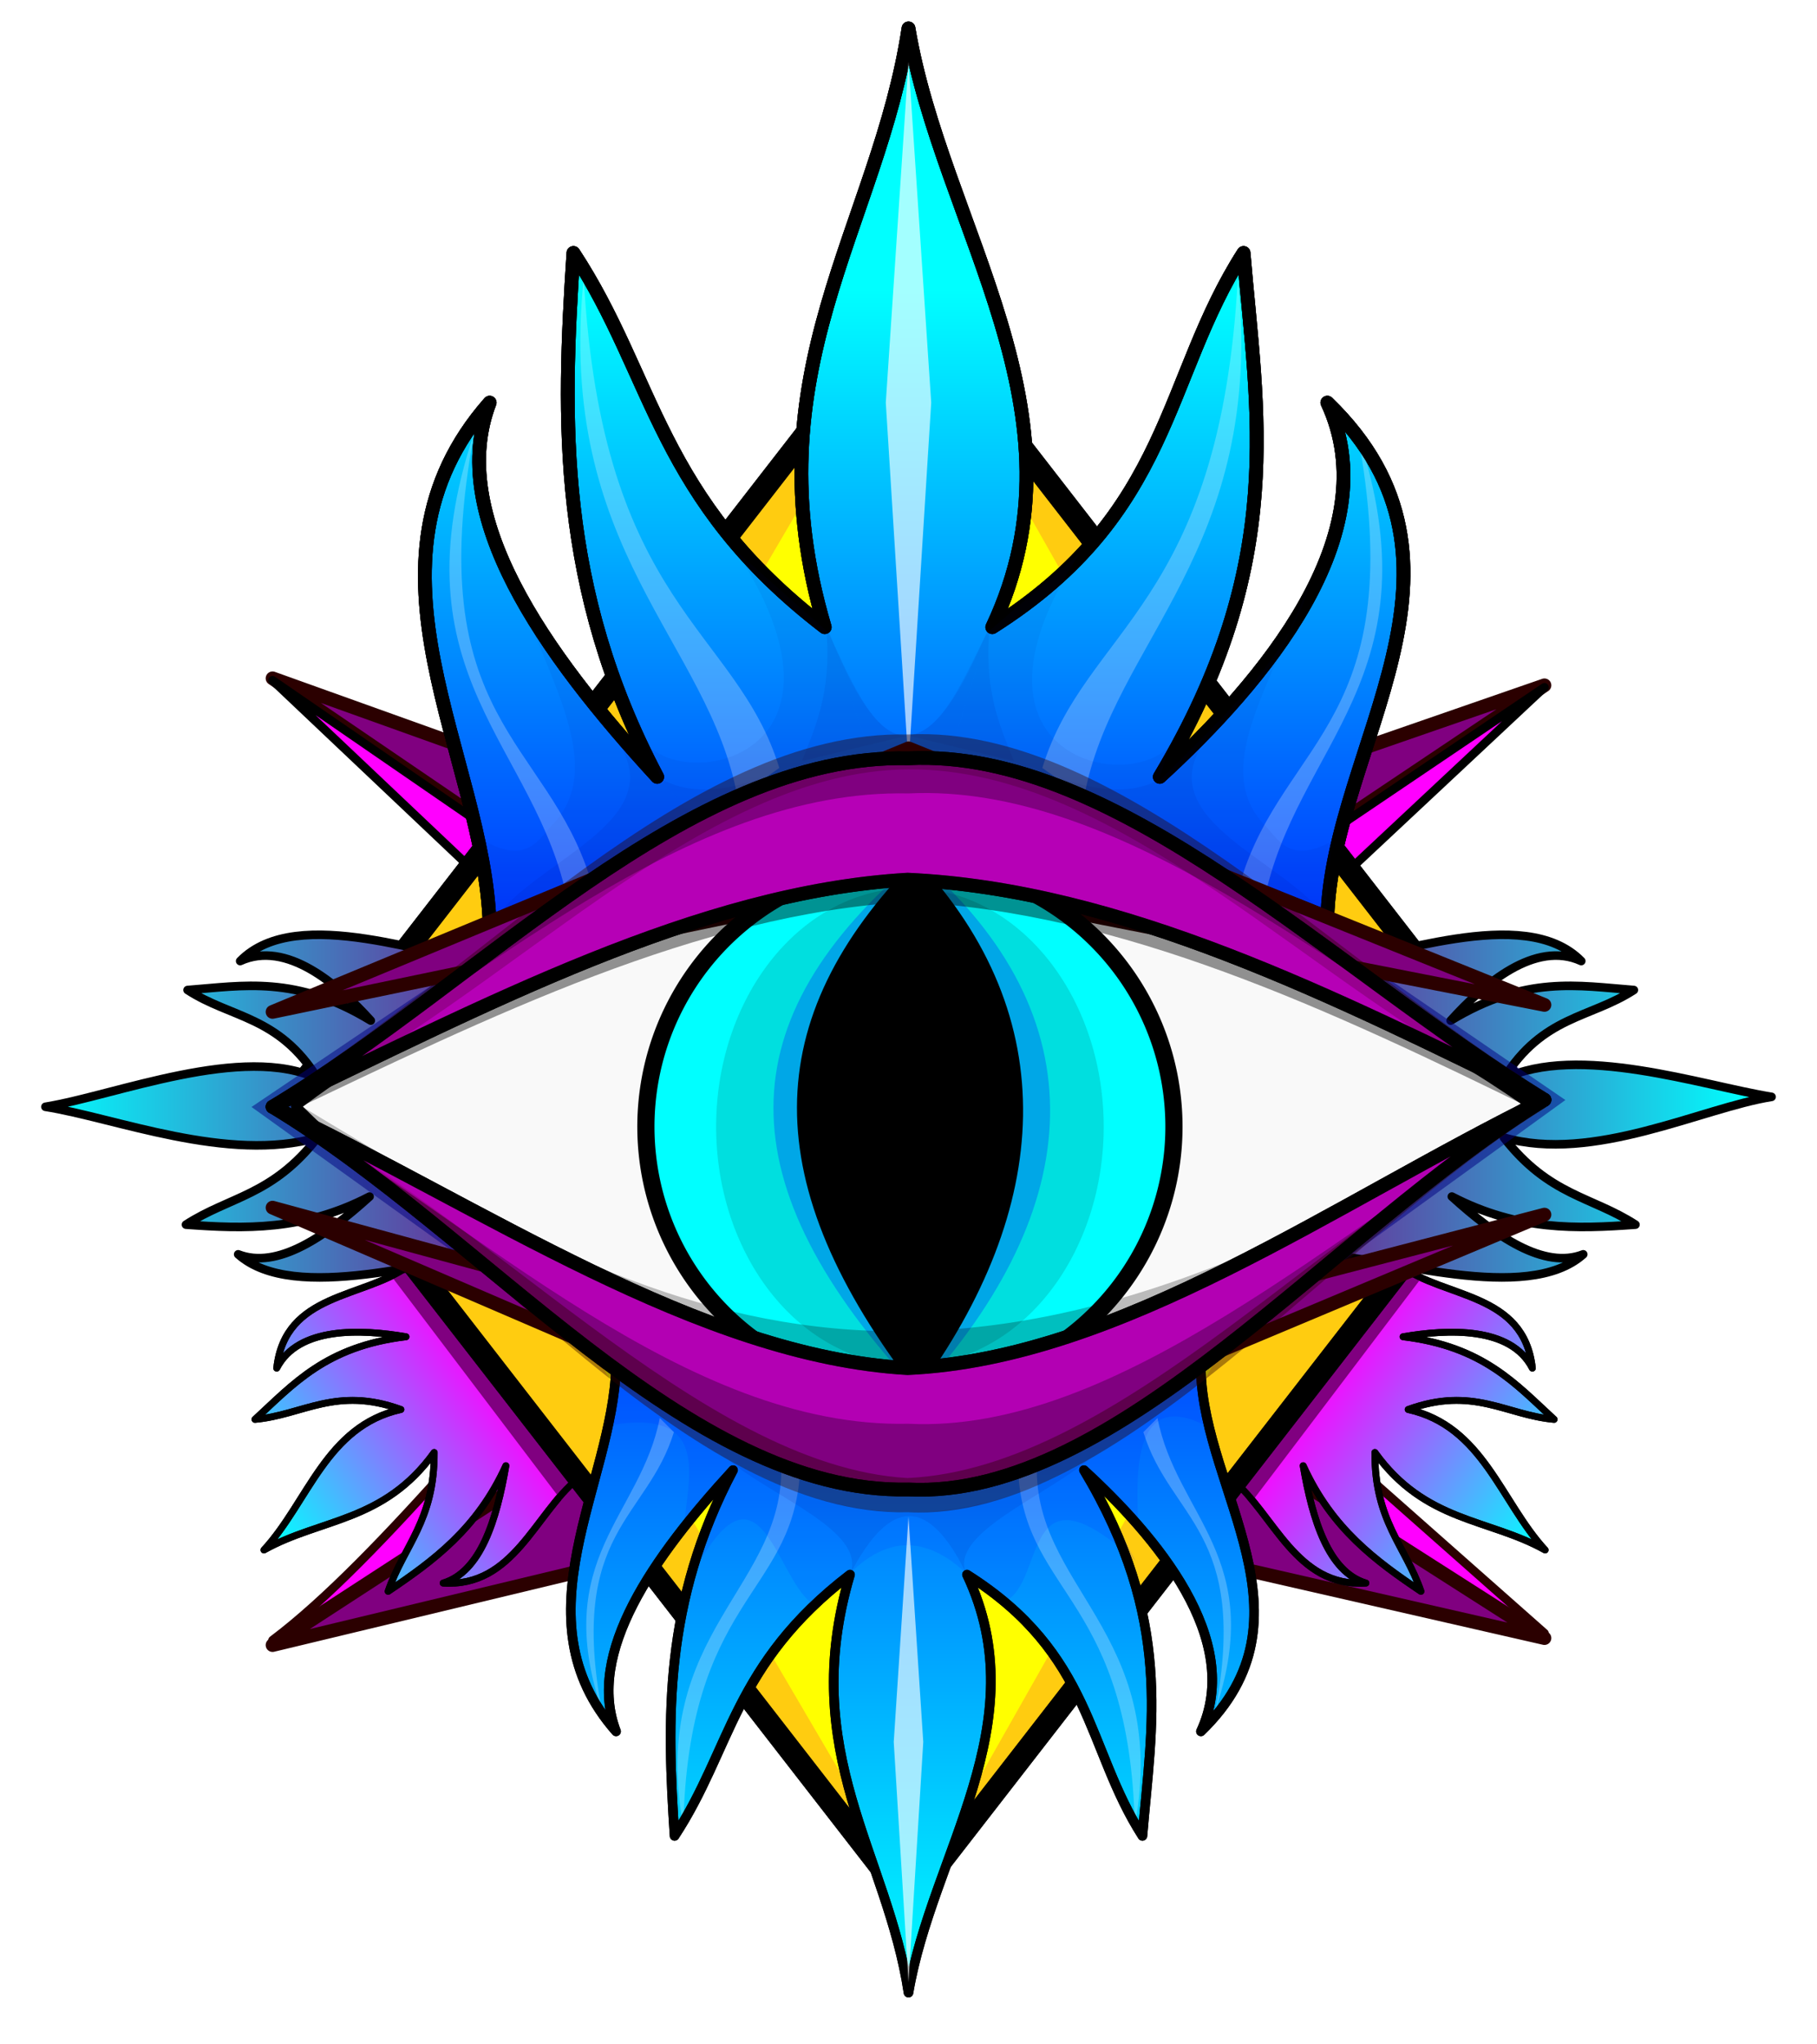 <?xml version="1.0" encoding="UTF-8" standalone="no"?>
<!-- Created with Inkscape (http://www.inkscape.org/) -->

<svg
   width="4000"
   height="4500"
   viewBox="0 0 1058.333 1190.625"
   version="1.1"
   id="svg3262"
   inkscape:version="1.2.2 (732a01da63, 2022-12-09)"
   sodipodi:docname="Clarity LOGO Final Vector.svg"
   inkscape:export-filename="Clarity Final - Shadow 3500x4000.png"
   inkscape:export-xdpi="80.18"
   inkscape:export-ydpi="80.18"
   xmlns:inkscape="http://www.inkscape.org/namespaces/inkscape"
   xmlns:sodipodi="http://sodipodi.sourceforge.net/DTD/sodipodi-0.dtd"
   xmlns:xlink="http://www.w3.org/1999/xlink"
   xmlns="http://www.w3.org/2000/svg"
   xmlns:svg="http://www.w3.org/2000/svg">
  <sodipodi:namedview
     id="namedview3264"
     pagecolor="#ffffff"
     bordercolor="#ffffff"
     borderopacity="1"
     inkscape:showpageshadow="0"
     inkscape:pageopacity="0"
     inkscape:pagecheckerboard="1"
     inkscape:deskcolor="#090909"
     inkscape:document-units="mm"
     showgrid="true"
     inkscape:zoom="0.16164153"
     inkscape:cx="1079.5493"
     inkscape:cy="2456.052"
     inkscape:window-width="1920"
     inkscape:window-height="1017"
     inkscape:window-x="-8"
     inkscape:window-y="1076"
     inkscape:window-maximized="1"
     inkscape:current-layer="layer1">
    <inkscape:grid
       type="xygrid"
       id="grid2561"
       spacingx="13.229"
       spacingy="13.229"
       visible="true"
       originx="0"
       originy="0" />
  </sodipodi:namedview>
  <defs
     id="defs3259">
    <linearGradient
       inkscape:collect="always"
       id="linearGradient23546">
      <stop
         style="stop-color:#00ffff;stop-opacity:1"
         offset="0"
         id="stop23542" />
      <stop
         style="stop-color:#0000ff;stop-opacity:1"
         offset="1"
         id="stop23544" />
    </linearGradient>
    <linearGradient
       inkscape:collect="always"
       id="linearGradient23408">
      <stop
         style="stop-color:#ff00ff;stop-opacity:1"
         offset="0"
         id="stop23404" />
      <stop
         style="stop-color:#800080;stop-opacity:1"
         offset="1"
         id="stop23406" />
    </linearGradient>
    <linearGradient
       inkscape:collect="always"
       id="linearGradient23386">
      <stop
         style="stop-color:#ff00ff;stop-opacity:1"
         offset="0"
         id="stop23382" />
      <stop
         style="stop-color:#800080;stop-opacity:1"
         offset="1"
         id="stop23384" />
    </linearGradient>
    <linearGradient
       inkscape:collect="always"
       id="linearGradient1191">
      <stop
         style="stop-color:#00ffff;stop-opacity:1;"
         offset="0"
         id="stop1187" />
      <stop
         style="stop-color:#ff00ff;stop-opacity:1"
         offset="1"
         id="stop1189" />
    </linearGradient>
    <linearGradient
       inkscape:collect="always"
       id="linearGradient1181">
      <stop
         style="stop-color:#00ffff;stop-opacity:1;"
         offset="0"
         id="stop1177" />
      <stop
         style="stop-color:#ff00ff;stop-opacity:1"
         offset="1"
         id="stop1179" />
    </linearGradient>
    <linearGradient
       inkscape:collect="always"
       id="linearGradient523">
      <stop
         style="stop-color:#00ffff;stop-opacity:1;"
         offset="0"
         id="stop519" />
      <stop
         style="stop-color:#800080;stop-opacity:1"
         offset="1"
         id="stop521" />
    </linearGradient>
    <linearGradient
       inkscape:collect="always"
       id="linearGradient445">
      <stop
         style="stop-color:#00ffff;stop-opacity:1"
         offset="0"
         id="stop441" />
      <stop
         style="stop-color:#800080;stop-opacity:1"
         offset="1"
         id="stop443" />
    </linearGradient>
    <linearGradient
       inkscape:collect="always"
       id="linearGradient10149">
      <stop
         style="stop-color:#0000ff;stop-opacity:1"
         offset="0"
         id="stop10145" />
      <stop
         style="stop-color:#00ffff;stop-opacity:1"
         offset="1"
         id="stop10147" />
    </linearGradient>
    <linearGradient
       inkscape:collect="always"
       id="linearGradient10080">
      <stop
         style="stop-color:#0000ff;stop-opacity:1;"
         offset="0"
         id="stop10076" />
      <stop
         style="stop-color:#0000ff;stop-opacity:0;"
         offset="1"
         id="stop10078" />
    </linearGradient>
    <rect
       x="1270.596"
       y="520.404"
       width="2750.705"
       height="2649.327"
       id="rect3786" />
    <linearGradient
       inkscape:collect="always"
       xlink:href="#linearGradient10080"
       id="linearGradient10074"
       x1="529.167"
       y1="666.615"
       x2="529.167"
       y2="198.438"
       gradientUnits="userSpaceOnUse" />
    <linearGradient
       inkscape:collect="always"
       xlink:href="#linearGradient10149"
       id="linearGradient10143"
       x1="529.167"
       y1="635"
       x2="529.167"
       y2="1190.625"
       gradientUnits="userSpaceOnUse" />
    <linearGradient
       inkscape:collect="always"
       xlink:href="#linearGradient445"
       id="linearGradient439"
       x1="23.96"
       y1="674.291"
       x2="330.729"
       y2="674.291"
       gradientUnits="userSpaceOnUse" />
    <linearGradient
       inkscape:collect="always"
       xlink:href="#linearGradient523"
       id="linearGradient525"
       x1="1018.646"
       y1="674.687"
       x2="714.375"
       y2="674.687"
       gradientUnits="userSpaceOnUse" />
    <linearGradient
       inkscape:collect="always"
       xlink:href="#linearGradient1181"
       id="linearGradient1183"
       x1="899.583"
       y1="926.042"
       x2="767.292"
       y2="833.437"
       gradientUnits="userSpaceOnUse" />
    <linearGradient
       inkscape:collect="always"
       xlink:href="#linearGradient1191"
       id="linearGradient1185"
       x1="158.75"
       y1="926.042"
       x2="291.042"
       y2="833.437"
       gradientUnits="userSpaceOnUse" />
    <filter
       inkscape:collect="always"
       style="color-interpolation-filters:sRGB"
       id="filter1442"
       x="-0.041"
       y="-0.036"
       width="1.083"
       height="1.073">
      <feGaussianBlur
         inkscape:collect="always"
         stdDeviation="6.208"
         id="feGaussianBlur1444" />
    </filter>
    <filter
       inkscape:collect="always"
       style="color-interpolation-filters:sRGB"
       id="filter2228"
       x="-0.123"
       y="-0.037"
       width="1.247"
       height="1.074">
      <feGaussianBlur
         inkscape:collect="always"
         stdDeviation="3.56"
         id="feGaussianBlur2230" />
    </filter>
    <linearGradient
       inkscape:collect="always"
       xlink:href="#linearGradient23386"
       id="linearGradient23388"
       x1="153.046"
       y1="932.188"
       x2="292.997"
       y2="834.795"
       gradientUnits="userSpaceOnUse" />
    <linearGradient
       inkscape:collect="always"
       xlink:href="#linearGradient23408"
       id="linearGradient23402"
       gradientUnits="userSpaceOnUse"
       x1="769.793"
       y1="834.676"
       x2="890.056"
       y2="924.283" />
    <linearGradient
       inkscape:collect="always"
       xlink:href="#linearGradient23546"
       id="linearGradient23548"
       x1="256.536"
       y1="854.64"
       x2="324.685"
       y2="805.181"
       gradientUnits="userSpaceOnUse" />
    <linearGradient
       inkscape:collect="always"
       xlink:href="#linearGradient23546"
       id="linearGradient23552"
       gradientUnits="userSpaceOnUse"
       x1="256.536"
       y1="854.64"
       x2="324.685"
       y2="805.181"
       gradientTransform="matrix(-1,0,0,1,1054.111,0)" />
    <filter
       inkscape:collect="always"
       style="color-interpolation-filters:sRGB"
       id="filter30339"
       x="-0.144"
       y="-0.089"
       width="1.288"
       height="1.178">
      <feGaussianBlur
         inkscape:collect="always"
         stdDeviation="7.122"
         id="feGaussianBlur30341" />
    </filter>
    <filter
       inkscape:collect="always"
       style="color-interpolation-filters:sRGB"
       id="filter30343"
       x="-0.117"
       y="-0.18"
       width="1.233"
       height="1.359">
      <feGaussianBlur
         inkscape:collect="always"
         stdDeviation="7.122"
         id="feGaussianBlur30345" />
    </filter>
    <filter
       inkscape:collect="always"
       style="color-interpolation-filters:sRGB"
       id="filter30347"
       x="-0.136"
       y="-0.118"
       width="1.272"
       height="1.236">
      <feGaussianBlur
         inkscape:collect="always"
         stdDeviation="7.122"
         id="feGaussianBlur30349" />
    </filter>
    <filter
       inkscape:collect="always"
       style="color-interpolation-filters:sRGB"
       id="filter30351"
       x="-0.188"
       y="-0.212"
       width="1.377"
       height="1.424">
      <feGaussianBlur
         inkscape:collect="always"
         stdDeviation="7.122"
         id="feGaussianBlur30353" />
    </filter>
    <filter
       inkscape:collect="always"
       style="color-interpolation-filters:sRGB"
       id="filter30355"
       x="-0.138"
       y="-0.118"
       width="1.277"
       height="1.236">
      <feGaussianBlur
         inkscape:collect="always"
         stdDeviation="7.122"
         id="feGaussianBlur30357" />
    </filter>
    <filter
       inkscape:collect="always"
       style="color-interpolation-filters:sRGB"
       id="filter30359"
       x="-0.144"
       y="-0.089"
       width="1.288"
       height="1.178">
      <feGaussianBlur
         inkscape:collect="always"
         stdDeviation="7.122"
         id="feGaussianBlur30361" />
    </filter>
    <filter
       inkscape:collect="always"
       style="color-interpolation-filters:sRGB"
       id="filter30363"
       x="-0.117"
       y="-0.18"
       width="1.233"
       height="1.359">
      <feGaussianBlur
         inkscape:collect="always"
         stdDeviation="7.122"
         id="feGaussianBlur30365" />
    </filter>
    <filter
       inkscape:collect="always"
       style="color-interpolation-filters:sRGB"
       id="filter30367"
       x="-0.289"
       y="-0.233"
       width="1.578"
       height="1.466">
      <feGaussianBlur
         inkscape:collect="always"
         stdDeviation="7.122"
         id="feGaussianBlur30369" />
    </filter>
    <filter
       inkscape:collect="always"
       style="color-interpolation-filters:sRGB"
       id="filter30371"
       x="-0.289"
       y="-0.233"
       width="1.578"
       height="1.466">
      <feGaussianBlur
         inkscape:collect="always"
         stdDeviation="7.122"
         id="feGaussianBlur30373" />
    </filter>
    <filter
       inkscape:collect="always"
       style="color-interpolation-filters:sRGB"
       id="filter30399"
       x="-0.009"
       y="-0.036"
       width="1.018"
       height="1.072">
      <feGaussianBlur
         inkscape:collect="always"
         stdDeviation="2.309"
         id="feGaussianBlur30401" />
    </filter>
    <filter
       inkscape:collect="always"
       style="color-interpolation-filters:sRGB"
       id="filter30403"
       x="-0.009"
       y="-0.035"
       width="1.018"
       height="1.07">
      <feGaussianBlur
         inkscape:collect="always"
         stdDeviation="2.334"
         id="feGaussianBlur30405" />
    </filter>
    <filter
       inkscape:collect="always"
       style="color-interpolation-filters:sRGB"
       id="filter30570"
       x="-0.01"
       y="-0.05"
       width="1.019"
       height="1.099">
      <feGaussianBlur
         inkscape:collect="always"
         stdDeviation="2.566"
         id="feGaussianBlur30572" />
    </filter>
    <filter
       inkscape:collect="always"
       style="color-interpolation-filters:sRGB"
       id="filter30578"
       x="-0.058"
       y="-0.047"
       width="1.116"
       height="1.094">
      <feGaussianBlur
         inkscape:collect="always"
         stdDeviation="5.036"
         id="feGaussianBlur30580" />
    </filter>
    <filter
       inkscape:collect="always"
       style="color-interpolation-filters:sRGB"
       id="filter30751"
       x="-0.032"
       y="-0.112"
       width="1.064"
       height="1.225">
      <feGaussianBlur
         inkscape:collect="always"
         stdDeviation="9.587"
         id="feGaussianBlur30753" />
    </filter>
    <filter
       inkscape:collect="always"
       style="color-interpolation-filters:sRGB"
       id="filter30755"
       x="-0.06"
       y="-0.191"
       width="1.12"
       height="1.381">
      <feGaussianBlur
         inkscape:collect="always"
         stdDeviation="4.895"
         id="feGaussianBlur30757" />
    </filter>
    <filter
       inkscape:collect="always"
       style="color-interpolation-filters:sRGB"
       id="filter30759"
       x="-0.037"
       y="-0.088"
       width="1.074"
       height="1.175">
      <feGaussianBlur
         inkscape:collect="always"
         stdDeviation="4.895"
         id="feGaussianBlur30761" />
    </filter>
    <filter
       inkscape:collect="always"
       style="color-interpolation-filters:sRGB"
       id="filter30938"
       x="-0.033"
       y="-0.104"
       width="1.066"
       height="1.207">
      <feGaussianBlur
         inkscape:collect="always"
         stdDeviation="9.819"
         id="feGaussianBlur30940" />
    </filter>
    <filter
       inkscape:collect="always"
       style="color-interpolation-filters:sRGB"
       id="filter30942"
       x="-0.049"
       y="-0.039"
       width="1.097"
       height="1.079">
      <feGaussianBlur
         inkscape:collect="always"
         stdDeviation="1.841"
         id="feGaussianBlur30944" />
    </filter>
    <filter
       inkscape:collect="always"
       style="color-interpolation-filters:sRGB"
       id="filter30946"
       x="-0.049"
       y="-0.039"
       width="1.097"
       height="1.079">
      <feGaussianBlur
         inkscape:collect="always"
         stdDeviation="1.841"
         id="feGaussianBlur30948" />
    </filter>
    <filter
       inkscape:collect="always"
       style="color-interpolation-filters:sRGB"
       id="filter31857"
       x="-0.12"
       y="-0.062"
       width="1.239"
       height="1.124">
      <feGaussianBlur
         inkscape:collect="always"
         stdDeviation="7.621"
         id="feGaussianBlur31859" />
    </filter>
    <filter
       inkscape:collect="always"
       style="color-interpolation-filters:sRGB"
       id="filter9765"
       x="-0.014"
       y="-0.063"
       width="1.028"
       height="1.126">
      <feGaussianBlur
         inkscape:collect="always"
         stdDeviation="3.665"
         id="feGaussianBlur9767" />
    </filter>
  </defs>
  <g
     inkscape:label="Layer 1"
     inkscape:groupmode="layer"
     id="layer1"
     transform="translate(0,-30.093)">
    <g
       id="g4053"
       inkscape:label="Main Eye Parts">
      <path
         style="display:inline;fill:#ff00ff;stroke:#2b0000;stroke-width:5;stroke-linecap:round;stroke-linejoin:round;stroke-dasharray:none"
         d="M 158.75,985.314 C 282.222,892.533 500.828,556.242 529.167,653.729 L 899.583,981.238 528.657,887.719 Z"
         id="path29631"
         sodipodi:nodetypes="ccccc"
         inkscape:label="TRIANGLE BOT 2" />
      <path
         style="display:inline;fill:#800080;stroke:#2b0000;stroke-width:8;stroke-linecap:round;stroke-linejoin:round;stroke-dasharray:none"
         d="M 158.75,425.145 529.167,677.412 899.583,429.221 528.657,557.767 Z"
         id="path8553"
         sodipodi:nodetypes="ccccc"
         inkscape:label="BrowBottom_BG" />
      <path
         style="display:inline;fill:#ff00ff;stroke:#000000;stroke-width:5;stroke-linecap:round;stroke-linejoin:round;stroke-dasharray:none"
         d="M 158.75,426.31 529.167,777.048 899.583,430.385 528.657,680.904 Z"
         id="path29628"
         sodipodi:nodetypes="ccccc"
         inkscape:label="TRIANGLE TOP 2" />
      <path
         style="display:inline;fill:#800080;stroke:#2b0000;stroke-width:8;stroke-linecap:round;stroke-linejoin:round;stroke-dasharray:none"
         d="M 158.75,988.176 529.167,747.481 899.583,984.101 528.657,899.293 Z"
         id="path8555"
         sodipodi:nodetypes="ccccc"
         inkscape:label="BrowTop_BG" />
      <g
         id="g23265"
         inkscape:label="LittleFlames">
        <path
           style="display:inline;fill:url(#linearGradient1183);fill-opacity:1;stroke:#000000;stroke-width:4;stroke-linecap:round;stroke-linejoin:round;stroke-dasharray:none"
           d="m 795.584,952.069 c -21.735,-6.539 -31.122,-36.598 -36.525,-68.346 16.676,36.764 42.37,55.481 68.586,73.153 -9.147,-26.664 -27.025,-40.943 -26.829,-80.863 29.378,40.815 66.036,38.277 99.161,56.782 -25.851,-28.038 -36.185,-72.174 -79.77,-81.816 37.857,-13.753 57.014,3.271 85.003,5.76 -22.154,-20.307 -41.111,-42.515 -87.978,-48.119 26.013,-4.463 62.741,-6.134 75.307,18.277 -4.857,-44.113 -50.653,-40.493 -76.952,-59.606 l -98.064,124.313 c 24.58,20.2 37.17,63.066 78.06,60.464 z"
           id="path6839"
           sodipodi:nodetypes="cccccccccccc"
           inkscape:label="LilFlameR" />
        <path
           style="display:none;opacity:0.5;fill:url(#linearGradient23402);fill-opacity:1;stroke:none;stroke-width:4;stroke-linecap:round;stroke-linejoin:round;stroke-dasharray:none"
           d="m 795.584,952.069 c -21.735,-6.539 -31.122,-36.598 -36.525,-68.346 16.676,36.764 42.37,55.481 68.586,73.153 -9.147,-26.664 -27.025,-40.943 -26.829,-80.863 29.378,40.815 66.036,38.277 99.161,56.782 -25.851,-28.038 -36.185,-72.174 -79.77,-81.816 37.857,-13.753 57.014,3.271 85.003,5.76 -22.154,-20.307 -41.111,-42.515 -87.978,-48.119 26.013,-4.463 62.741,-6.134 75.307,18.277 -4.857,-44.113 -50.653,-40.493 -76.952,-59.606 l -98.064,124.313 c 24.58,20.2 37.17,63.066 78.06,60.464 z"
           id="path23390"
           sodipodi:nodetypes="cccccccccccc"
           inkscape:label="LilFlameR Dark" />
        <path
           style="display:inline;fill:url(#linearGradient1185);fill-opacity:1;stroke:#000000;stroke-width:4;stroke-linecap:round;stroke-linejoin:round;stroke-dasharray:none"
           d="m 258.129,952.069 c 21.735,-6.539 31.122,-36.598 36.525,-68.346 -16.676,36.764 -42.37,55.481 -68.586,73.153 9.147,-26.664 27.025,-40.943 26.829,-80.863 -29.378,40.815 -66.036,38.277 -99.161,56.782 25.851,-28.038 36.185,-72.174 79.77,-81.816 -37.857,-13.753 -57.014,3.271 -85.003,5.76 22.154,-20.307 41.111,-42.515 87.978,-48.119 -26.013,-4.463 -62.741,-6.134 -75.307,18.277 4.857,-44.113 50.653,-40.493 76.952,-59.606 l 98.064,124.313 c -24.58,20.2 -37.17,63.066 -78.06,60.464 z"
           id="path6787"
           sodipodi:nodetypes="cccccccccccc"
           inkscape:label="LilFlameL" />
        <path
           style="display:none;opacity:0.5;fill:url(#linearGradient23388);fill-opacity:1;stroke:none;stroke-width:4;stroke-linecap:round;stroke-linejoin:round;stroke-dasharray:none"
           d="m 258.129,952.069 c 21.735,-6.539 31.122,-36.598 36.525,-68.346 -16.676,36.764 -42.37,55.481 -68.586,73.153 9.147,-26.664 27.025,-40.943 26.829,-80.863 -29.378,40.815 -66.036,38.277 -99.161,56.782 25.851,-28.038 36.185,-72.174 79.77,-81.816 -37.857,-13.753 -57.014,3.271 -85.003,5.76 22.154,-20.307 41.111,-42.515 87.978,-48.119 -26.013,-4.463 -62.741,-6.134 -75.307,18.277 4.857,-44.113 50.653,-40.493 76.952,-59.606 l 98.064,124.313 c -24.58,20.2 -37.17,63.066 -78.06,60.464 z"
           id="path23325"
           sodipodi:nodetypes="cccccccccccc"
           inkscape:label="LilFlameL Dark" />
        <path
           style="display:none;opacity:0.278;fill:url(#linearGradient23548);fill-opacity:1;stroke:none;stroke-width:4;stroke-linecap:round;stroke-linejoin:round;stroke-dasharray:none"
           d="m 258.129,952.069 c 21.735,-6.539 31.122,-36.598 36.525,-68.346 -16.676,36.764 -42.37,55.481 -68.586,73.153 9.147,-26.664 27.025,-40.943 26.829,-80.863 -29.378,40.815 -66.036,38.277 -99.161,56.782 25.851,-28.038 36.185,-72.174 79.77,-81.816 -37.857,-13.753 -57.014,3.271 -85.003,5.76 22.154,-20.307 41.111,-42.515 87.978,-48.119 -26.013,-4.463 -62.741,-6.134 -75.307,18.277 4.857,-44.113 50.653,-40.493 76.952,-59.606 l 98.064,124.313 c -24.58,20.2 -37.17,63.066 -78.06,60.464 z"
           id="path23539"
           sodipodi:nodetypes="cccccccccccc"
           inkscape:label="LilFlameL LightBlue" />
        <path
           style="display:none;opacity:0.278;fill:url(#linearGradient23552);fill-opacity:1;stroke:none;stroke-width:4;stroke-linecap:round;stroke-linejoin:round;stroke-dasharray:none"
           d="m 795.982,952.069 c -21.735,-6.539 -31.122,-36.598 -36.525,-68.346 16.676,36.764 42.37,55.481 68.586,73.153 -9.147,-26.664 -27.025,-40.943 -26.829,-80.863 29.378,40.815 66.036,38.277 99.161,56.782 -25.851,-28.038 -36.185,-72.174 -79.77,-81.816 37.857,-13.753 57.014,3.271 85.003,5.76 -22.154,-20.307 -41.111,-42.515 -87.978,-48.119 26.013,-4.463 62.741,-6.134 75.307,18.277 -4.857,-44.113 -50.653,-40.493 -76.952,-59.606 l -98.064,124.313 c 24.58,20.2 37.17,63.066 78.06,60.464 z"
           id="path23550"
           sodipodi:nodetypes="cccccccccccc"
           inkscape:label="LilFlameR LightBlue" />
        <path
           style="opacity:1;fill:#800080;stroke:none;stroke-width:10;stroke-linecap:round;stroke-linejoin:round;filter:url(#filter30942)"
           d="m 229.171,774.899 97.803,129.053 13.889,-9.838 -98.382,-127.896 z"
           id="path23890" />
        <path
           style="opacity:1;fill:#800080;stroke:none;stroke-width:10;stroke-linecap:round;stroke-linejoin:round;filter:url(#filter30946)"
           d="m 826.64,776.027 -97.803,129.053 -13.889,-9.838 98.382,-127.896 z"
           id="path23893" />
        <path
           style="display:inline;fill:none;fill-opacity:1;stroke:#000000;stroke-width:4;stroke-linecap:round;stroke-linejoin:round;stroke-dasharray:none"
           d="m 258.129,952.069 c 21.735,-6.539 31.122,-36.598 36.525,-68.346 -16.676,36.764 -42.37,55.481 -68.586,73.153 9.147,-26.664 27.025,-40.943 26.829,-80.863 -29.378,40.815 -66.036,38.277 -99.161,56.782 25.851,-28.038 36.185,-72.174 79.77,-81.816 -37.857,-13.753 -57.014,3.271 -85.003,5.76 22.154,-20.307 41.111,-42.515 87.978,-48.119 -26.013,-4.463 -62.741,-6.134 -75.307,18.277 4.857,-44.113 50.653,-40.493 76.952,-59.606 l 98.064,124.313 c -24.58,20.2 -37.17,63.066 -78.06,60.464 z"
           id="path23267"
           sodipodi:nodetypes="cccccccccccc"
           inkscape:label="LilFlameL_Outline" />
        <path
           style="display:inline;fill:none;fill-opacity:1;stroke:#000000;stroke-width:4;stroke-linecap:round;stroke-linejoin:round;stroke-dasharray:none"
           d="m 795.584,952.069 c -21.735,-6.539 -31.122,-36.598 -36.525,-68.346 16.676,36.764 42.37,55.481 68.586,73.153 -9.147,-26.664 -27.025,-40.943 -26.829,-80.863 29.378,40.815 66.036,38.277 99.161,56.782 -25.851,-28.038 -36.185,-72.174 -79.77,-81.816 37.857,-13.753 57.014,3.271 85.003,5.76 -22.154,-20.307 -41.111,-42.515 -87.978,-48.119 26.013,-4.463 62.741,-6.134 75.307,18.277 -4.857,-44.113 -50.653,-40.493 -76.952,-59.606 l -98.064,124.313 c 24.58,20.2 37.17,63.066 78.06,60.464 z"
           id="path23269"
           sodipodi:nodetypes="cccccccccccc"
           inkscape:label="LilFlameR_Outline" />
      </g>
      <rect
         style="fill:#ffff00;stroke:#000000;stroke-width:13.617;stroke-linecap:round;stroke-linejoin:round;stroke-dasharray:none"
         id="rect4187"
         width="590.022"
         height="590.022"
         x="562.067"
         y="-301.301"
         transform="matrix(0.613,0.79,-0.613,0.79,0,0)"
         inkscape:label="Diamond" />
      <path
         id="rect9595"
         style="opacity:0.4;fill:#ff7f2a;stroke:none;stroke-width:13.617;stroke-linecap:round;stroke-linejoin:round"
         inkscape:label="DiamondDark R"
         transform="matrix(0.613,0.79,-0.613,0.79,0,0)"
         d="m 562.067,-301.301 h 590.022 v 590.022 l -79.687,-510.335 z"
         sodipodi:nodetypes="ccccc" />
      <path
         id="rect9416"
         style="opacity:0.4;mix-blend-mode:normal;fill:#ff7f2a;stroke:none;stroke-width:13.401;stroke-linecap:round;stroke-linejoin:round"
         inkscape:label="Diamond_Dark L"
         d="M 534.954,207.699 261.652,673.906 534.954,1140.114 173.325,673.906 Z"
         sodipodi:nodetypes="ccccc" />
      <rect
         style="fill:none;stroke:#000000;stroke-width:13.617;stroke-linecap:round;stroke-linejoin:round;stroke-dasharray:none"
         id="rect9481"
         width="590.022"
         height="590.022"
         x="562.067"
         y="-301.301"
         transform="matrix(0.613,0.79,-0.613,0.79,0,0)"
         inkscape:label="Diamond OL" />
      <path
         style="display:inline;fill:url(#linearGradient10143);fill-opacity:1;stroke:#000000;stroke-width:5.585;stroke-linecap:round;stroke-linejoin:round;stroke-dasharray:none"
         d="m 358.843,1038.453 c -17.515,-45.585 21.247,-101.155 68.129,-152.172 -40.562,76.801 -38.545,145.165 -34.065,213.041 33.302,-50.69 34.035,-99.911 102.194,-152.172 -30.717,103.745 21.897,162.753 34.065,243.475 13.632,-80.912 75.088,-156.639 34.065,-243.475 73.269,46.271 69.554,101.286 102.194,152.172 5.351,-64.437 18.151,-125.942 -34.065,-213.041 41.865,38.366 93.096,98.637 68.129,152.172 68.634,-66.38 2.14,-139.507 0,-209.421 l -340.647,-3.014 c -1.973,68.422 -58.298,146.314 0,212.436 z"
         id="path6791"
         sodipodi:nodetypes="cccccccccccc"
         inkscape:label="BigFlame_Bottom" />
      <g
         id="g23021"
         inkscape:label="Light Outlines Bottom Flame">
        <path
           style="display:inline;opacity:0.5;fill:#ffffff;stroke:none;stroke-width:10;stroke-linecap:round;stroke-linejoin:round;filter:url(#filter2228)"
           d="m 276.297,281.783 c -47.856,142.815 36.47,181.743 54.432,273.842 l 13.229,-13.229 c -25.019,-81.767 -99.013,-93.13 -67.661,-260.613 z"
           id="path21503"
           sodipodi:nodetypes="cccc"
           transform="matrix(-0.621,0,0,-0.621,879.573,1200.987)"
           inkscape:label="Light R Bot R" />
        <path
           style="display:inline;opacity:0.5;fill:#ffffff;stroke:none;stroke-width:10;stroke-linecap:round;stroke-linejoin:round;filter:url(#filter2228)"
           d="m 276.297,281.783 c -47.856,142.815 36.47,181.743 54.432,273.842 l 13.229,-13.229 c -25.019,-81.767 -99.013,-93.13 -67.661,-260.613 z"
           id="path21505"
           sodipodi:nodetypes="cccc"
           transform="matrix(0.621,0,0,-0.621,178.917,1200.987)"
           inkscape:label="Light L Bot L" />
        <path
           style="display:inline;opacity:0.5;fill:#ffffff;stroke:none;stroke-width:10;stroke-linecap:round;stroke-linejoin:round;filter:url(#filter2228)"
           d="m 260.611,292.478 c -25.654,141.136 75.412,171.208 70.118,263.147 l 13.229,-13.229 c -6.994,-84.178 -79.849,-88.313 -83.347,-249.918 z"
           id="path23009"
           sodipodi:nodetypes="cccc"
           transform="matrix(-0.812,0,0,-0.812,872.594,1331.292)"
           inkscape:label="Light R Bot MR" />
        <path
           style="display:inline;opacity:0.5;fill:#ffffff;stroke:none;stroke-width:10;stroke-linecap:round;stroke-linejoin:round;filter:url(#filter2228)"
           d="m 260.611,292.478 c -25.654,141.136 75.412,171.208 70.118,263.147 l 13.229,-13.229 c -6.994,-84.178 -79.849,-88.313 -83.347,-249.918 z"
           id="path23011"
           sodipodi:nodetypes="cccc"
           transform="matrix(0.812,0,0,-0.812,186.391,1331.292)"
           inkscape:label="Light L Bot ML" />
      </g>
      <path
         style="display:inline;opacity:0.31;fill:#0000ff;stroke:none;stroke-width:10;stroke-linecap:round;stroke-linejoin:round;filter:url(#filter30759)"
         d="m 357.187,833.437 v 26.458 c 54.72,-8.764 44.364,28.119 41.568,55.955 l 24.578,-29.497 -15.544,52.917 c 37.143,-63.987 45.64,17.639 68.461,26.458 l 13.229,-13.229 c 25.651,-30.089 52.087,-29.794 79.375,0 l 13.229,11.204 c 28.667,-5.518 9.497,-87.837 79.375,-24.433 l -26.458,-52.917 28.095,32.597 c -1.444,-29.559 -3.48,-79.776 38.051,-59.055 v -39.688 z"
         id="path18699"
         sodipodi:nodetypes="ccccccccccccccc"
         inkscape:label="Bottom Flame Horn Dark Shade" />
      <path
         style="display:inline;opacity:0.31;fill:#000080;stroke:none;stroke-width:10;stroke-linecap:round;stroke-linejoin:round;filter:url(#filter30755)"
         d="m 495.38,946.488 c 22.828,-43.957 45.317,-45.219 67.42,0 -10.347,-22.939 45.412,-44.623 72.2,-66.857 -69.47,41.389 -140.014,41.818 -211.667,0 26.022,22.122 81.079,41.87 72.047,66.857 z"
         id="path21189"
         sodipodi:nodetypes="ccccc"
         inkscape:label="Bottom Flame Darkest" />
      <path
         style="display:inline;fill:none;fill-opacity:1;stroke:#000000;stroke-width:5.585;stroke-linecap:round;stroke-linejoin:round;stroke-dasharray:none"
         d="m 358.843,1038.453 c -17.515,-45.585 21.247,-101.155 68.129,-152.172 -40.562,76.801 -38.545,145.165 -34.065,213.041 33.302,-50.69 34.035,-99.911 102.194,-152.172 -30.717,103.745 21.897,162.753 34.065,243.475 13.632,-80.912 75.088,-156.639 34.065,-243.475 73.269,46.271 69.554,101.286 102.194,152.172 5.351,-64.437 18.151,-125.942 -34.065,-213.041 41.865,38.366 93.096,98.637 68.129,152.172 68.634,-66.38 2.14,-139.507 0,-209.421 l -340.647,-3.014 c -1.973,68.422 -58.298,146.314 0,212.436 z"
         id="path18593"
         sodipodi:nodetypes="cccccccccccc"
         inkscape:label="BigFlame_Bottom  Outline" />
      <g
         id="g1325"
         inkscape:label="Top Flame">
        <path
           style="display:inline;fill:#00ffff;stroke:#000000;stroke-width:8;stroke-linecap:round;stroke-linejoin:round;stroke-dasharray:none"
           d="m 285.213,264.583 c -25.086,65.291 30.432,144.884 97.582,217.955 -58.097,-110.002 -55.208,-207.919 -48.791,-305.138 47.698,72.603 48.748,143.102 146.372,217.956 -43.996,-148.593 31.363,-233.111 48.791,-348.729 19.525,115.889 107.548,224.353 48.791,348.729 104.943,-66.274 99.622,-145.072 146.372,-217.956 7.665,92.293 25.997,180.386 -48.791,305.138 59.963,-54.952 133.341,-141.277 97.582,-217.955 98.305,95.076 3.065,199.816 0,299.953 -146.328,-61.48 -307.05,-65.029 -487.908,4.318 -2.826,-98.001 -83.501,-209.565 0,-304.271 z"
           id="path4075"
           sodipodi:nodetypes="cccccccccccc"
           inkscape:label="BigFlame_Top" />
        <path
           style="display:inline;fill:url(#linearGradient10074);fill-opacity:1;stroke:#000000;stroke-width:8;stroke-linecap:round;stroke-linejoin:round;stroke-dasharray:none"
           d="m 285.213,264.583 c -25.086,65.291 30.432,144.884 97.582,217.955 -58.097,-110.002 -55.208,-207.919 -48.791,-305.138 47.698,72.603 48.748,143.102 146.372,217.956 -43.996,-148.593 31.363,-233.111 48.791,-348.729 19.525,115.889 107.548,224.353 48.791,348.729 104.943,-66.274 99.622,-145.072 146.372,-217.956 7.665,92.293 25.997,180.386 -48.791,305.138 59.963,-54.952 133.341,-141.277 97.582,-217.955 98.305,95.076 3.065,199.816 0,299.953 -146.328,-61.48 -307.05,-65.029 -487.908,4.318 -2.826,-98.001 -83.501,-209.565 0,-304.271 z"
           id="path9904"
           sodipodi:nodetypes="cccccccccccc"
           inkscape:label="BigFlame_Top_Grad" />
        <g
           id="g9902"
           inkscape:label="Dark Flame Shade"
           style="display:none">
          <path
             style="display:inline;opacity:1;fill:#0000ff;stroke:none;stroke-width:8;stroke-linecap:round;stroke-linejoin:round;stroke-dasharray:none"
             d="m 573.793,570.788 -287.712,2.159 c -2.826,-98.001 -83.501,-209.565 0,-304.271 -25.086,65.291 30.432,144.884 97.582,217.955 C 325.565,376.629 328.455,278.712 334.872,181.493 382.57,254.096 383.62,324.596 481.244,399.449 437.248,250.855 512.607,166.338 530.035,50.72 464.278,245.01 532.63,410.536 573.793,570.788 Z"
             id="path9634"
             sodipodi:nodetypes="cccccccc"
             inkscape:label="BigFlame_TopShade" />
          <path
             style="display:inline;fill:#0000ff;stroke:none;stroke-width:8;stroke-linecap:round;stroke-linejoin:round;stroke-dasharray:none"
             d="m 529.167,46.628 c 19.525,115.889 107.548,224.353 48.791,348.729 104.943,-66.274 99.622,-145.072 146.372,-217.956 7.665,92.293 25.997,180.386 -48.791,305.138 59.963,-54.952 133.341,-141.277 97.582,-217.955 98.305,95.076 3.065,199.816 0,299.953 l -283.641,2.159 c 13.229,-173.356 121.68,-235.57 39.688,-520.068 z"
             id="path9860"
             sodipodi:nodetypes="cccccccc"
             inkscape:label="BigFlame_Top_Shade_R" />
        </g>
        <path
           style="display:inline;opacity:0.223;fill:#000080;stroke:none;stroke-width:10;stroke-linecap:round;stroke-linejoin:round;filter:url(#filter30339)"
           d="m 298.617,366.905 c 21.629,60.717 54.679,109.614 23.438,143.232 -8.021,7.957 -14.489,23.813 -39.604,9.838 l 4.592,50.059 121.241,-59.318 C 367.723,465.983 331.464,417.809 298.617,366.905 Z"
           id="path7883"
           sodipodi:nodetypes="cccccc" />
        <g
           id="g4626"
           inkscape:label="Gem Shade">
          <path
             style="display:none;opacity:0.901;fill:#0000ff;stroke:none;stroke-width:10;stroke-linecap:round;stroke-linejoin:round"
             d="M 529.167,66.146 V 476.25 L 582.083,383.646 c 13.04,-46.488 21.761,-95.105 0,-158.75 z"
             id="path4549"
             sodipodi:nodetypes="ccccc" />
          <path
             style="display:none;opacity:0.901;fill:#00ffff;stroke:none;stroke-width:10;stroke-linecap:round;stroke-linejoin:round"
             d="M 529.167,66.146 V 476.25 L 476.25,383.646 c -13.04,-46.488 -21.761,-95.105 0,-158.75 z"
             id="path4552"
             sodipodi:nodetypes="ccccc" />
          <path
             style="display:none;opacity:0.901;fill:#0000ff;stroke:none;stroke-width:10;stroke-linecap:round;stroke-linejoin:round"
             d="m 529.167,198.437 -39.688,79.375 39.688,105.833 z"
             id="path4558" />
          <path
             style="display:none;opacity:0.901;fill:#00ffff;stroke:none;stroke-width:10;stroke-linecap:round;stroke-linejoin:round"
             d="m 529.167,198.437 39.688,79.375 -39.688,105.833 z"
             id="path4618" />
          <path
             style="display:none;opacity:0.518;fill:#0000ff;stroke:none;stroke-width:10;stroke-linecap:round;stroke-linejoin:round"
             d="M 723.103,184.39 C 685.955,480.908 524.969,481.555 529.167,489.479 l -0.205,-13.638 45.101,-80.123 C 676.674,332.578 673.381,254.417 723.103,184.39 Z"
             id="path4628"
             sodipodi:nodetypes="ccccc" />
          <path
             style="display:none;opacity:0.518;fill:#0000ff;stroke:none;stroke-width:10;stroke-linecap:round;stroke-linejoin:round"
             d="m 335.341,184.39 c 37.148,296.518 198.023,297.165 193.826,305.089 l 0.315,-13.638 -45.101,-80.123 C 381.77,332.578 385.063,254.417 335.341,184.39 Z"
             id="path4631"
             sodipodi:nodetypes="ccccc" />
        </g>
        <g
           id="g4493"
           inkscape:label="Light Outlines Top Flame"
           style="display:inline">
          <path
             style="display:none;opacity:0.937;mix-blend-mode:normal;fill:#ffffff;stroke:none;stroke-width:10;stroke-linecap:round;stroke-linejoin:round;filter:url(#filter1442)"
             d="m 337.76,186.63 c -2.264,110.996 54.902,220.143 98.802,329.307 H 621.771 C 665.277,407.218 723.234,297.352 721.272,186.047 714.714,288.549 665.658,403.08 608.542,502.708 l -66.146,-13.229 -13.229,-410.104 10e-6,410.104 -79.375,13.229 C 392.017,402.516 343.938,288.708 337.76,186.63 Z"
             id="path1381"
             sodipodi:nodetypes="cccccccccc"
             inkscape:label="Light Mid" />
          <path
             style="opacity:0.5;fill:#ffffff;stroke:none;stroke-width:10;stroke-linecap:round;stroke-linejoin:round;filter:url(#filter2228)"
             d="m 276.297,281.783 c -47.856,142.815 36.47,181.743 54.432,273.842 l 13.229,-13.229 c -25.019,-81.767 -99.013,-93.13 -67.661,-260.613 z"
             id="path1500"
             sodipodi:nodetypes="cccc"
             inkscape:label="Light L" />
          <path
             style="opacity:0.5;fill:#ffffff;stroke:none;stroke-width:10;stroke-linecap:round;stroke-linejoin:round;filter:url(#filter2228)"
             d="m 276.297,281.783 c -47.856,142.815 36.47,181.743 54.432,273.842 l 13.229,-13.229 c -25.019,-81.767 -99.013,-93.13 -67.661,-260.613 z"
             id="path3685"
             sodipodi:nodetypes="cccc"
             transform="matrix(-1,0,0,1,1066.878,0)"
             inkscape:label="Light R" />
          <path
             style="opacity:0.5;fill:#ffffff;stroke:none;stroke-width:10;stroke-linecap:round;stroke-linejoin:round;filter:url(#filter2228)"
             d="m 239.468,267.87 c -16.398,159.469 73.17,211.596 89.624,302.896 l 24.278,-17.321 C 328.378,471.693 249.807,459.489 239.468,267.87 Z"
             id="path23145"
             sodipodi:nodetypes="cccc"
             transform="matrix(-1,0,0,1,960.482,-76.114)"
             inkscape:label="Light RM" />
          <path
             style="opacity:0.5;fill:#ffffff;stroke:none;stroke-width:10;stroke-linecap:round;stroke-linejoin:round;filter:url(#filter2228)"
             d="m 340.005,191.756 c -16.398,159.469 73.17,211.596 89.624,302.896 l 24.278,-17.321 C 428.915,395.579 350.344,383.376 340.005,191.756 Z"
             id="path23147"
             sodipodi:nodetypes="cccc"
             inkscape:label="Light LM" />
        </g>
        <g
           id="g18482"
           inkscape:label="TopFlame Horn DARKEST Shade"
           style="display:inline">
          <path
             style="display:inline;opacity:0.262;fill:#000080;stroke:none;stroke-width:10;stroke-linecap:round;stroke-linejoin:round;filter:url(#filter30371)"
             d="m 481.158,395.739 c 3.919,39.165 -8.21,61.857 -14.135,77.65 l 62.583,-15.141 c -20.509,4.111 -36.45,-38.059 -48.449,-62.509 z"
             id="path17447"
             sodipodi:nodetypes="cccc" />
          <path
             style="display:inline;opacity:0.262;fill:#000080;stroke:none;stroke-width:10;stroke-linecap:round;stroke-linejoin:round;filter:url(#filter30367)"
             d="m 576.444,395.739 c -3.919,39.165 8.21,61.857 14.135,77.65 l -62.583,-15.141 c 21.342,-0.169 34.837,-37.3 48.449,-62.509 z"
             id="path17449"
             sodipodi:nodetypes="cccc" />
          <path
             style="display:inline;opacity:0.262;fill:#000080;stroke:none;stroke-width:10;stroke-linecap:round;stroke-linejoin:round;filter:url(#filter30363)"
             d="m 617.559,483.363 c 52.992,18.334 66.914,-6.517 82.604,-19.315 -27.662,44.5 48.025,67.166 72.431,100.666 C 718.307,550.527 660.904,508.493 617.559,483.363 Z"
             id="path18275"
             sodipodi:nodetypes="cccc" />
          <path
             style="opacity:0.262;fill:#000080;stroke:none;stroke-width:10;stroke-linecap:round;stroke-linejoin:round;filter:url(#filter30343)"
             d="m 443.587,483.363 c -52.992,18.334 -66.914,-6.517 -82.604,-19.315 27.662,44.5 -48.025,67.166 -72.431,100.666 54.288,-14.187 111.69,-56.221 155.035,-81.351 z"
             id="path18376"
             sodipodi:nodetypes="cccc" />
        </g>
        <path
           style="display:inline;fill:none;stroke:#000000;stroke-width:8;stroke-linecap:round;stroke-linejoin:round;stroke-dasharray:none"
           d="m 285.213,264.583 c -25.086,65.291 30.432,144.884 97.582,217.955 -58.097,-110.002 -55.208,-207.919 -48.791,-305.138 47.698,72.603 48.748,143.102 146.372,217.956 -43.996,-148.593 31.363,-233.111 48.791,-348.729 19.525,115.889 107.548,224.353 48.791,348.729 104.943,-66.274 99.622,-145.072 146.372,-217.956 7.665,92.293 25.997,180.386 -48.791,305.138 59.963,-54.952 133.341,-141.277 97.582,-217.955 98.305,95.076 3.065,199.816 0,299.953 -146.328,-61.48 -307.05,-65.029 -487.908,4.318 -2.826,-98.001 -83.501,-209.565 0,-304.271 z"
           id="path9638"
           sodipodi:nodetypes="cccccccccccc"
           inkscape:label="BigFlameTop_Outline" />
        <path
           style="display:inline;opacity:0.639;fill:#ffffff;stroke:none;stroke-width:10;stroke-linecap:round;stroke-linejoin:round"
           d="M 529.167,66.146 V 476.25 L 542.396,264.583 Z"
           id="path4793" />
        <path
           style="display:inline;opacity:0.639;fill:#ffffff;stroke:none;stroke-width:10;stroke-linecap:round;stroke-linejoin:round"
           d="M 529.167,66.146 V 476.25 L 515.937,264.583 Z"
           id="path4795" />
        <path
           style="opacity:0.223;fill:#000080;stroke:none;stroke-width:10;stroke-linecap:round;stroke-linejoin:round;filter:url(#filter30359)"
           d="m 763.591,366.803 c -21.629,60.717 -58.668,109.716 -27.428,143.334 8.021,7.957 14.489,23.813 39.604,9.838 l -4.592,50.059 -121.241,-59.318 C 690.875,466.007 752.148,419.088 763.591,366.803 Z"
           id="path7890"
           sodipodi:nodetypes="cccccc" />
        <path
           style="opacity:0.223;fill:#000080;stroke:none;stroke-width:10;stroke-linecap:round;stroke-linejoin:round;filter:url(#filter30347)"
           d="m 402.819,504.739 c -5.806,-6.654 -11.835,-13.491 -16.936,-19.569 l -9.254,-21.491 c 26.586,27.661 128.128,4.54 52.227,-112.574 l 54.118,47.758 26.736,79.507 c -32.635,8.832 -25.915,-1.8 -106.89,26.369 z"
           id="path8622"
           sodipodi:nodetypes="cccccccc" />
        <path
           style="opacity:0.223;fill:#000080;stroke:none;stroke-width:10;stroke-linecap:round;stroke-linejoin:round;filter:url(#filter30355)"
           d="m 654.126,505.966 20.619,-20.796 6.288,-20.264 c -26.586,27.661 -128.128,4.54 -52.227,-112.574 l -53.467,45.986 -25.072,81.28 c 32.635,8.832 20.02,-5.585 100.995,22.583 z"
           id="path8796"
           sodipodi:nodetypes="cccccccc" />
        <path
           style="display:inline;opacity:0.223;fill:#000080;stroke:none;stroke-width:10;stroke-linecap:round;stroke-linejoin:round;filter:url(#filter30351)"
           d="m 481.418,394.466 c 31.071,81.186 58.696,90.385 95.994,-2.821 l -25.753,83.335 -42.391,2.026 z"
           id="path12514"
           sodipodi:nodetypes="ccccc" />
        <path
           style="display:inline;opacity:0.639;fill:#ffffff;stroke:none;stroke-width:6.557;stroke-linecap:round;stroke-linejoin:round"
           d="m 529.167,913.384 v 271.213 l 8.599,-139.981 z"
           id="path22339" />
        <path
           style="display:inline;opacity:0.639;fill:#ffffff;stroke:none;stroke-width:6.557;stroke-linecap:round;stroke-linejoin:round"
           d="m 529.167,913.384 v 271.213 l -8.599,-139.981 z"
           id="path22341" />
      </g>
      <path
         style="display:inline;fill:url(#linearGradient525);fill-opacity:1;stroke:#000000;stroke-width:5;stroke-linecap:round;stroke-linejoin:round;stroke-dasharray:none"
         d="m 922.177,760.606 c -22.797,8.937 -50.792,-10.309 -76.532,-33.643 38.646,20.077 72.918,18.833 106.936,16.356 -25.529,-16.525 -50.212,-16.726 -76.647,-50.723 52.123,15.049 115.508,-17.32 155.941,-23.696 -40.616,-6.56 -112.772,-31.329 -156.173,-10.465 22.952,-36.895 50.549,-35.219 75.952,-51.758 -32.327,-2.464 -63.21,-8.673 -106.704,17.805 19.095,-21.122 49.14,-47.014 76.068,-34.678 -33.517,-34.188 -112.616,-0.599 -147.663,0.712 l -0.353,170.813 c 34.314,0.757 116.219,28.734 149.175,-0.722 z"
         id="path6954"
         sodipodi:nodetypes="cccccccccccc"
         inkscape:label="EyeFlameR" />
      <path
         style="display:inline;fill:url(#linearGradient439);fill-opacity:1;stroke:#000000;stroke-width:5;stroke-linecap:round;stroke-linejoin:round;stroke-dasharray:none"
         d="m 138.733,760.606 c 22.797,8.937 50.792,-10.309 76.532,-33.643 -38.646,20.077 -72.918,18.833 -106.936,16.356 25.529,-16.525 50.212,-16.726 76.647,-50.723 C 132.854,707.645 66.891,681.063 26.458,674.687 67.074,668.127 141.807,637.571 185.208,658.435 c -22.952,-36.895 -50.549,-35.219 -75.952,-51.758 32.327,-2.464 63.21,-8.673 106.704,17.805 -19.095,-21.122 -49.14,-47.014 -76.068,-34.678 33.517,-34.188 112.615,-0.599 147.663,0.712 l 0.353,170.813 c -34.314,0.757 -116.219,28.734 -149.175,-0.722 z"
         id="path6942"
         sodipodi:nodetypes="cccccccccccc"
         inkscape:label="EyeFlameL" />
      <path
         style="opacity:0.5;fill:#000080;stroke:none;stroke-width:5;stroke-linecap:round;stroke-linejoin:round;stroke-dasharray:none"
         d="m 278.674,585.584 c -74.528,70.868 -56.9,130.406 1.228,184.964 L 146.498,674.792 Z"
         id="path26590"
         sodipodi:nodetypes="cccc"
         inkscape:label="EyeFlameDark L" />
      <path
         style="opacity:0.5;fill:#000080;stroke:none;stroke-width:5;stroke-linecap:round;stroke-linejoin:round;stroke-dasharray:none"
         d="m 781.047,581.244 c 74.528,70.868 56.9,130.406 -1.228,184.964 l 131.957,-95.467 z"
         id="path26595"
         sodipodi:nodetypes="cccc"
         inkscape:label="EyeFlameDark R" />
      <path
         style="display:inline;fill:#f9f9f9;stroke:#000000;stroke-width:5.471;stroke-linecap:round;stroke-linejoin:round"
         d="M 172.211,674.305 C 397.36,505.531 649.876,507.017 890.451,672.698 609.312,890.475 387.895,886.33 172.211,674.305 Z"
         id="path4011"
         sodipodi:nodetypes="ccc"
         inkscape:label="Eye" />
      <path
         style="display:inline;fill:#800080;stroke:#2b0000;stroke-width:8;stroke-linecap:round;stroke-linejoin:round;stroke-dasharray:none"
         d="M 158.75,733.417 529.167,892.921 899.583,737.492 528.657,834.12 Z"
         id="path495"
         sodipodi:nodetypes="ccccc"
         inkscape:label="BrowBottom" />
      <path
         style="display:inline;fill:#800080;stroke:#2b0000;stroke-width:8;stroke-linecap:round;stroke-linejoin:round;stroke-dasharray:none"
         d="M 158.75,619.413 529.167,465.934 899.583,615.338 528.657,542.441 Z"
         id="path287"
         sodipodi:nodetypes="ccccc"
         inkscape:label="BrowTop" />
      <g
         id="path8665"
         inkscape:label="EYEBALL MAYBE">
        <path
           style="color:#000000;fill:#00ffff;stroke-width:8;stroke-linecap:round;stroke-linejoin:round;-inkscape-stroke:none"
           d="M 683.228,699.306 A 153.789,153.789 0 0 1 517.036,839.505 153.789,153.789 0 0 1 376.744,673.39 153.789,153.789 0 0 1 542.781,533.007 153.789,153.789 0 0 1 683.257,698.966"
           id="path6175" />
        <path
           style="color:#000000;fill:#000000;stroke-linecap:round;stroke-linejoin:round;-inkscape-stroke:none"
           d="m 526.982,528.492 c -79.899,1.441 -147.393,63.227 -154.225,144.562 -7.287,86.757 57.188,163.1 143.941,170.436 86.753,7.336 163.132,-57.096 170.516,-143.846 a 4,4 0 0 0 -0.027,-0.238 4,4 0 0 0 0.057,-0.109 c 7.191,-86.765 -57.369,-163.038 -144.131,-170.277 -5.423,-0.452 -10.804,-0.623 -16.131,-0.527 z m 0.139,7.996 c 5.061,-0.09 10.175,0.074 15.328,0.504 82.454,6.88 143.656,79.184 136.822,161.643 a 4,4 0 0 0 0.055,0.17 4,4 0 0 0 -0.084,0.162 c -7.017,82.443 -79.422,143.524 -161.869,136.553 -82.447,-6.971 -143.568,-79.344 -136.643,-161.795 6.493,-77.297 70.478,-135.884 146.391,-137.236 z"
           id="path6177" />
      </g>
      <path
         style="display:inline;opacity:0.5;fill:#008080;stroke:none;stroke-width:8;stroke-linecap:round;stroke-linejoin:round;stroke-dasharray:none;filter:url(#filter30578)"
         id="path27020"
         inkscape:label="EYEBALL MAYBE"
         d="M 642.455,698.044 A 112.868,138.91 0 0 1 520.484,824.679 112.868,138.91 0 0 1 417.522,674.636 112.868,138.91 0 0 1 539.379,547.834 112.868,138.91 0 0 1 642.476,697.737"
         sodipodi:type="arc"
         sodipodi:arc-type="arc"
         sodipodi:open="true"
         sodipodi:start="0.084911864"
         sodipodi:end="0.082691784"
         sodipodi:ry="138.90991"
         sodipodi:rx="112.86775"
         sodipodi:cy="686.263"
         sodipodi:cx="529.99347" />
      <path
         style="display:inline;opacity:0.5;fill:#0000ff;stroke:none;stroke-width:2.599;stroke-linecap:round;stroke-linejoin:round;filter:url(#filter31857)"
         d="m 534.249,530.349 c 107.732,92.21 98.283,203.988 0.839,310.47 C 421.38,719.293 423.544,623.582 534.249,530.349 Z"
         id="path1246"
         sodipodi:nodetypes="ccc"
         inkscape:label="Pupil" />
      <path
         style="display:inline;fill:#000000;stroke:none;stroke-width:2.365;stroke-linecap:round;stroke-linejoin:round"
         d="m 533.527,530.349 c 86.925,92.21 79.115,203.988 0.695,310.47 -94.137,-121.526 -92.345,-217.237 -0.695,-310.47 z"
         id="path22562"
         sodipodi:nodetypes="ccc"
         inkscape:label="Pupil" />
      <path
         style="display:inline;fill:none;stroke:#000000;stroke-width:10;stroke-linecap:round;stroke-linejoin:round;stroke-dasharray:none"
         id="path9257"
         sodipodi:type="arc"
         sodipodi:cx="529.99347"
         sodipodi:cy="686.263"
         sodipodi:rx="153.78906"
         sodipodi:ry="153.78906"
         sodipodi:start="0.084911864"
         sodipodi:end="0.082691784"
         sodipodi:open="true"
         sodipodi:arc-type="arc"
         d="M 683.228,699.306 A 153.789,153.789 0 0 1 517.036,839.505 153.789,153.789 0 0 1 376.744,673.39 153.789,153.789 0 0 1 542.781,533.007 153.789,153.789 0 0 1 683.257,698.966"
         inkscape:label="EYEBALL OUTLINE" />
      <path
         style="display:inline;opacity:0.5;fill:#000000;stroke:none;stroke-width:5.471;stroke-linecap:round;stroke-linejoin:round;filter:url(#filter9765)"
         d="m 175.485,674.305 c 197.751,119.21 367.293,224.103 711.897,-2.528 -281.138,206.426 -496.213,207.615 -711.897,2.528 z"
         id="path17191"
         sodipodi:nodetypes="ccc"
         inkscape:label="Eye_Bottom_Darkish" />
      <path
         style="display:inline;opacity:0.65;fill:#000000;stroke:none;stroke-width:8;stroke-linecap:round;stroke-linejoin:round;stroke-dasharray:none;filter:url(#filter30570)"
         d="M 162.842,680.416 C 286.314,606.113 400.038,533.574 529.167,536.376 651.185,530.396 774.065,602.735 897.537,678.387 774.031,617.709 653.036,561.036 528.657,555.35 406.801,562.375 286.416,621.478 162.842,680.416 Z"
         id="path17198"
         sodipodi:nodetypes="ccccc"
         inkscape:label="Eye_Top_Darkish" />
      <path
         style="display:inline;fill:#800080;stroke:#000000;stroke-width:8;stroke-linecap:round;stroke-linejoin:round;stroke-dasharray:none"
         d="M 158.75,674.687 C 282.222,748.991 400.038,900.367 529.167,897.565 651.185,903.545 776.111,746.264 899.583,670.612 776.078,731.29 653.036,821.204 528.657,826.89 406.801,819.866 282.324,733.626 158.75,674.687 Z"
         id="path6575"
         sodipodi:nodetypes="ccccc"
         inkscape:label="BrowBottom_CRV" />
      <path
         style="display:inline;opacity:0.632;fill:#2b0000;stroke:none;stroke-width:8;stroke-linecap:round;stroke-linejoin:round;stroke-dasharray:none;filter:url(#filter30751)"
         d="M 156.718,671.215 C 280.19,596.912 399.966,455.03 529.094,457.832 651.112,451.851 778.353,591.487 901.826,667.14 778.32,606.462 652.964,528.984 528.585,523.298 406.729,530.323 280.292,612.277 156.718,671.215 Z"
         id="path15428"
         sodipodi:nodetypes="ccccc"
         inkscape:label="TopBrow_Under Shadow_Top" />
      <path
         style="display:inline;fill:#800080;stroke:#000000;stroke-width:8;stroke-linecap:round;stroke-linejoin:round;stroke-dasharray:none"
         d="M 158.75,674.687 C 282.222,600.384 400.038,468.919 529.167,471.721 651.185,465.74 776.111,594.96 899.583,670.612 776.078,609.934 653.036,548.082 528.657,542.396 406.801,549.42 282.324,615.749 158.75,674.687 Z"
         id="path6695"
         sodipodi:nodetypes="ccccc"
         inkscape:label="BrowTop_CRV" />
      <path
         style="display:inline;opacity:0.65;fill:#ff00ff;stroke:none;stroke-width:8;stroke-linecap:round;stroke-linejoin:round;stroke-dasharray:none;filter:url(#filter30399)"
         d="M 158.75,674.687 C 282.222,600.384 400.038,489.379 529.167,492.181 651.185,486.201 776.111,594.96 899.583,670.612 776.078,609.934 653.036,548.082 528.657,542.396 406.801,549.42 282.324,615.749 158.75,674.687 Z"
         id="path15539"
         sodipodi:nodetypes="ccccc"
         inkscape:label="TopBrow_Highlight Pink" />
      <path
         style="display:inline;opacity:0.215;fill:#2b0000;stroke:none;stroke-width:8;stroke-linecap:round;stroke-linejoin:round;stroke-dasharray:none"
         d="M 170.029,671.215 C 293.501,596.912 399.966,470.655 529.094,473.457 651.112,467.477 764.849,591.487 888.322,667.14 764.816,606.462 653.67,477.482 529.164,478.158 407.107,478.822 293.603,612.277 170.029,671.215 Z"
         id="path15437"
         sodipodi:nodetypes="cccsc"
         inkscape:label="TopBrow_Upper Shadow" />
      <path
         style="display:inline;opacity:0.632;fill:#2b0000;stroke:none;stroke-width:8;stroke-linecap:round;stroke-linejoin:round;stroke-dasharray:none;filter:url(#filter30938)"
         d="M 156.718,674.237 C 280.19,748.54 399.966,913.636 529.094,910.834 651.112,916.815 778.353,749.873 901.826,674.221 778.32,734.899 652.964,885.216 528.585,890.902 406.729,883.877 280.292,733.175 156.718,674.237 Z"
         id="path15439"
         sodipodi:nodetypes="ccccc"
         inkscape:label="BotBrow_Under Shadow" />
      <path
         style="display:inline;opacity:0.632;fill:#ff00ff;stroke:none;stroke-width:8;stroke-linecap:round;stroke-linejoin:round;stroke-dasharray:none;filter:url(#filter30403)"
         d="M 156.718,670.963 C 280.19,745.267 399.966,862.092 529.094,859.291 651.112,865.271 778.353,746.599 901.826,670.947 778.32,731.625 652.964,823.834 528.585,829.52 406.729,822.495 280.292,729.902 156.718,670.963 Z"
         id="path15441"
         sodipodi:nodetypes="ccccc"
         inkscape:label="BotBrow_Highlight Pink" />
      <path
         style="display:inline;fill:none;stroke:#000000;stroke-width:8;stroke-linecap:round;stroke-linejoin:round;stroke-dasharray:none"
         d="M 158.75,674.687 C 282.222,748.991 400.038,900.367 529.167,897.565 651.185,903.545 776.111,746.264 899.583,670.612 776.078,731.29 653.036,821.204 528.657,826.89 406.801,819.866 282.324,733.626 158.75,674.687 Z"
         id="path15445"
         sodipodi:nodetypes="ccccc"
         inkscape:label="BrowBottom_Outline" />
      <path
         style="display:inline;fill:none;stroke:#000000;stroke-width:8;stroke-linecap:round;stroke-linejoin:round;stroke-dasharray:none"
         d="M 158.75,674.687 C 282.222,600.384 400.038,468.919 529.167,471.721 651.185,465.74 776.111,594.96 899.583,670.612 776.078,609.934 653.036,548.082 528.657,542.396 406.801,549.42 282.324,615.749 158.75,674.687 Z"
         id="path15542"
         sodipodi:nodetypes="ccccc"
         inkscape:label="BrowTop_Outline" />
    </g>
  </g>
</svg>
